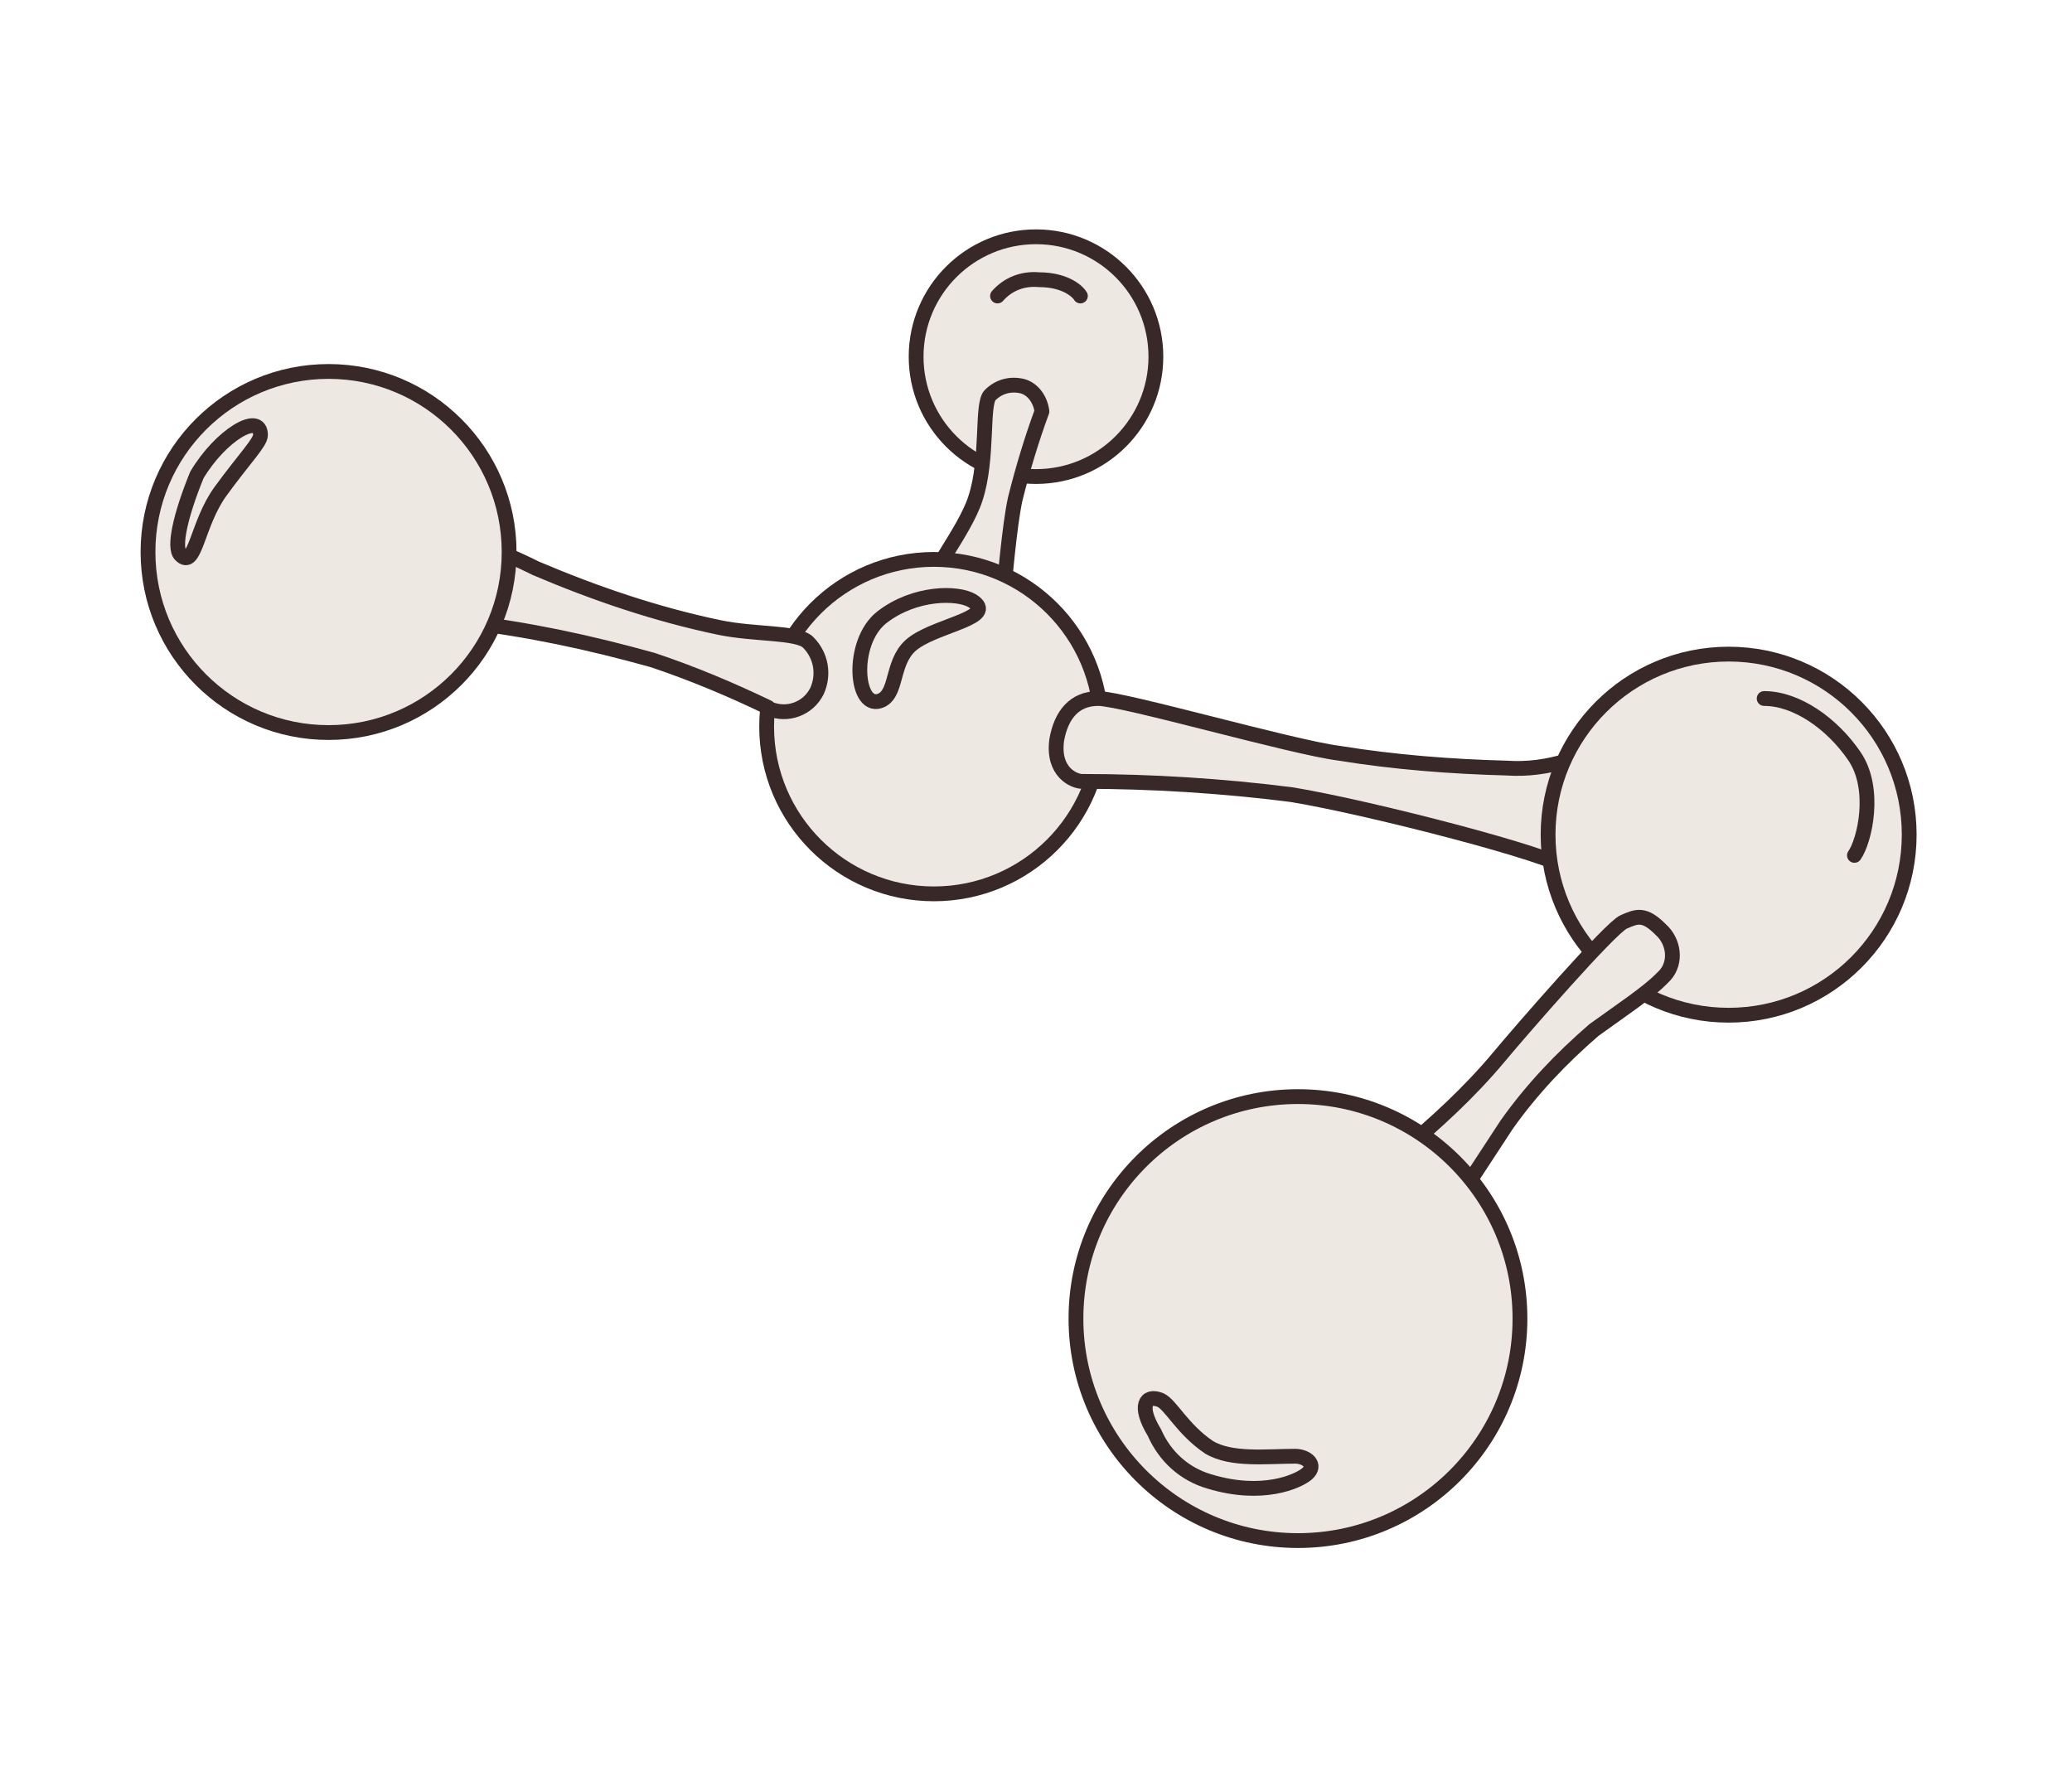 <?xml version="1.0" encoding="utf-8"?>
<!-- Generator: Adobe Illustrator 25.2.1, SVG Export Plug-In . SVG Version: 6.00 Build 0)  -->
<svg version="1.1" id="Layer_1" xmlns="http://www.w3.org/2000/svg" xmlns:xlink="http://www.w3.org/1999/xlink" x="0px" y="0px"
	 width="140px" height="120px" viewBox="0 0 140 120" style="enable-background:new 0 0 140 120;" xml:space="preserve">
<circle id="타원_1" style="fill:#EDE8E2;stroke:#382827;" cx="70" cy="24.1" r="8.1"/>
<path id="패스_3" style="fill:#EDE8E2;stroke:#382827;stroke-linecap:round;stroke-linejoin:round;" d="M69.1,26.1
	c-0.8-0.2-1.6,0-2.2,0.6c-0.6,0.6-0.1,4.3-1,7c-0.7,2.2-3.5,5.6-2.9,5.8l4.7,1.5c0.2-1.7,0.5-5.5,0.9-7.3c0.5-2,1.1-4,1.8-5.9
	C70.3,27,69.8,26.3,69.1,26.1z"/>
<circle id="타원_2" style="fill:#EDE8E2;stroke:#382827;" cx="63.1" cy="49.1" r="11.3"/>
<path id="패스_4" style="fill:#EDE8E2;stroke:#382827;stroke-linecap:round;stroke-linejoin:round;" d="M101.8,51.9
	c1.4,0.1,2.8-0.1,4.1-0.5v7.3c-0.9-0.9-13.2-4.1-18.6-5c-4.7-0.6-9.5-0.9-14.2-0.9c-0.5,0-2-0.6-1.7-2.8c0.3-1.7,1.2-2.8,2.8-2.8
	c1.7,0,13.1,3.3,16.3,3.7C94.2,51.5,98,51.8,101.8,51.9z"/>
<circle id="타원_3" style="fill:#EDE8E2;stroke:#382827;" cx="116.8" cy="56.4" r="12.2"/>
<path id="패스_5" style="fill:#EDE8E2;stroke:#382827;stroke-linecap:round;stroke-linejoin:round;" d="M31.2,42
	c-0.9-0.1-2.6-0.2-2.6-1.5c-0.2-0.9,0.4-3.5,2.6-3.8c1.1-0.2,4,1.2,5,1.7c4,1.7,8.1,3.1,12.4,4c2.4,0.5,5.3,0.3,6,1
	c0.9,0.9,1.1,2.2,0.6,3.3c-0.6,1.2-2,1.7-3.2,1.2c0,0-0.1,0-0.1-0.1c-2.5-1.2-5.1-2.3-7.8-3.2C39.8,43.4,35.6,42.5,31.2,42z"/>
<path id="패스_6" style="fill:#EDE8E2;stroke:#382827;stroke-linecap:round;stroke-linejoin:round;" d="M101.3,71.4
	c1.5-1.8,7.5-8.7,8.4-9.1s1.4-0.6,2.5,0.5c0.9,0.8,1.1,2.2,0.3,3.1c-0.1,0.1-0.2,0.2-0.3,0.3c-0.9,0.9-2.7,2.1-4.5,3.4
	c-2.2,1.9-4.2,4-5.9,6.4l-3.6,5.5l-3.6-3.6C97,75.9,99.3,73.8,101.3,71.4z"/>
<circle id="타원_4" style="fill:#EDE8E2;stroke:#382827;" cx="87.7" cy="89.1" r="15"/>
<circle id="타원_5" style="fill:#EDE8E2;stroke:#382827;" cx="22.2" cy="37.3" r="12.2"/>
<path id="패스_7" style="fill:none;stroke:#382827;stroke-linecap:round;stroke-linejoin:round;" d="M119.2,47.2
	c2.2,0,4.6,1.7,6.1,3.9s0.7,5.7,0,6.7"/>
<path id="패스_8" style="fill:none;stroke:#382827;stroke-linecap:round;stroke-linejoin:round;" d="M67.4,20
	c0.7-0.8,1.7-1.2,2.8-1.1c1.9,0,2.7,0.9,2.8,1.1"/>
<path id="패스_9" style="fill:none;stroke:#382827;stroke-linecap:round;stroke-linejoin:round;" d="M78,96.8
	c-1.1-1.8-0.6-2.6,0.4-2.2c0.7,0.3,1.5,2,3.3,3.2c1.5,0.9,3.9,0.6,5.8,0.6c0.8,0,1.5,0.6,0.8,1.2c-0.6,0.5-3,1.6-6.6,0.5
	C80,99.6,78.7,98.4,78,96.8z"/>
<path id="패스_10" style="fill:none;stroke:#382827;stroke-linecap:round;stroke-linejoin:round;" d="M65.7,40.6
	c-1-0.6-3.9-0.6-6.1,1.1c-2.2,1.7-1.8,6.5,0,5.6c1.1-0.6,0.6-2.8,2.2-3.9C63.5,42.2,67.4,41.7,65.7,40.6z"/>
<path id="패스_11" style="fill:none;stroke:#382827;stroke-linecap:round;stroke-linejoin:round;" d="M12.2,37.5
	c-0.5-0.5,0-2.7,1.1-5.4c1.6-2.7,4.3-4.3,4.3-2.7c0,0.5-1.1,1.6-2.7,3.8S13.2,38.5,12.2,37.5z"/>
</svg>
